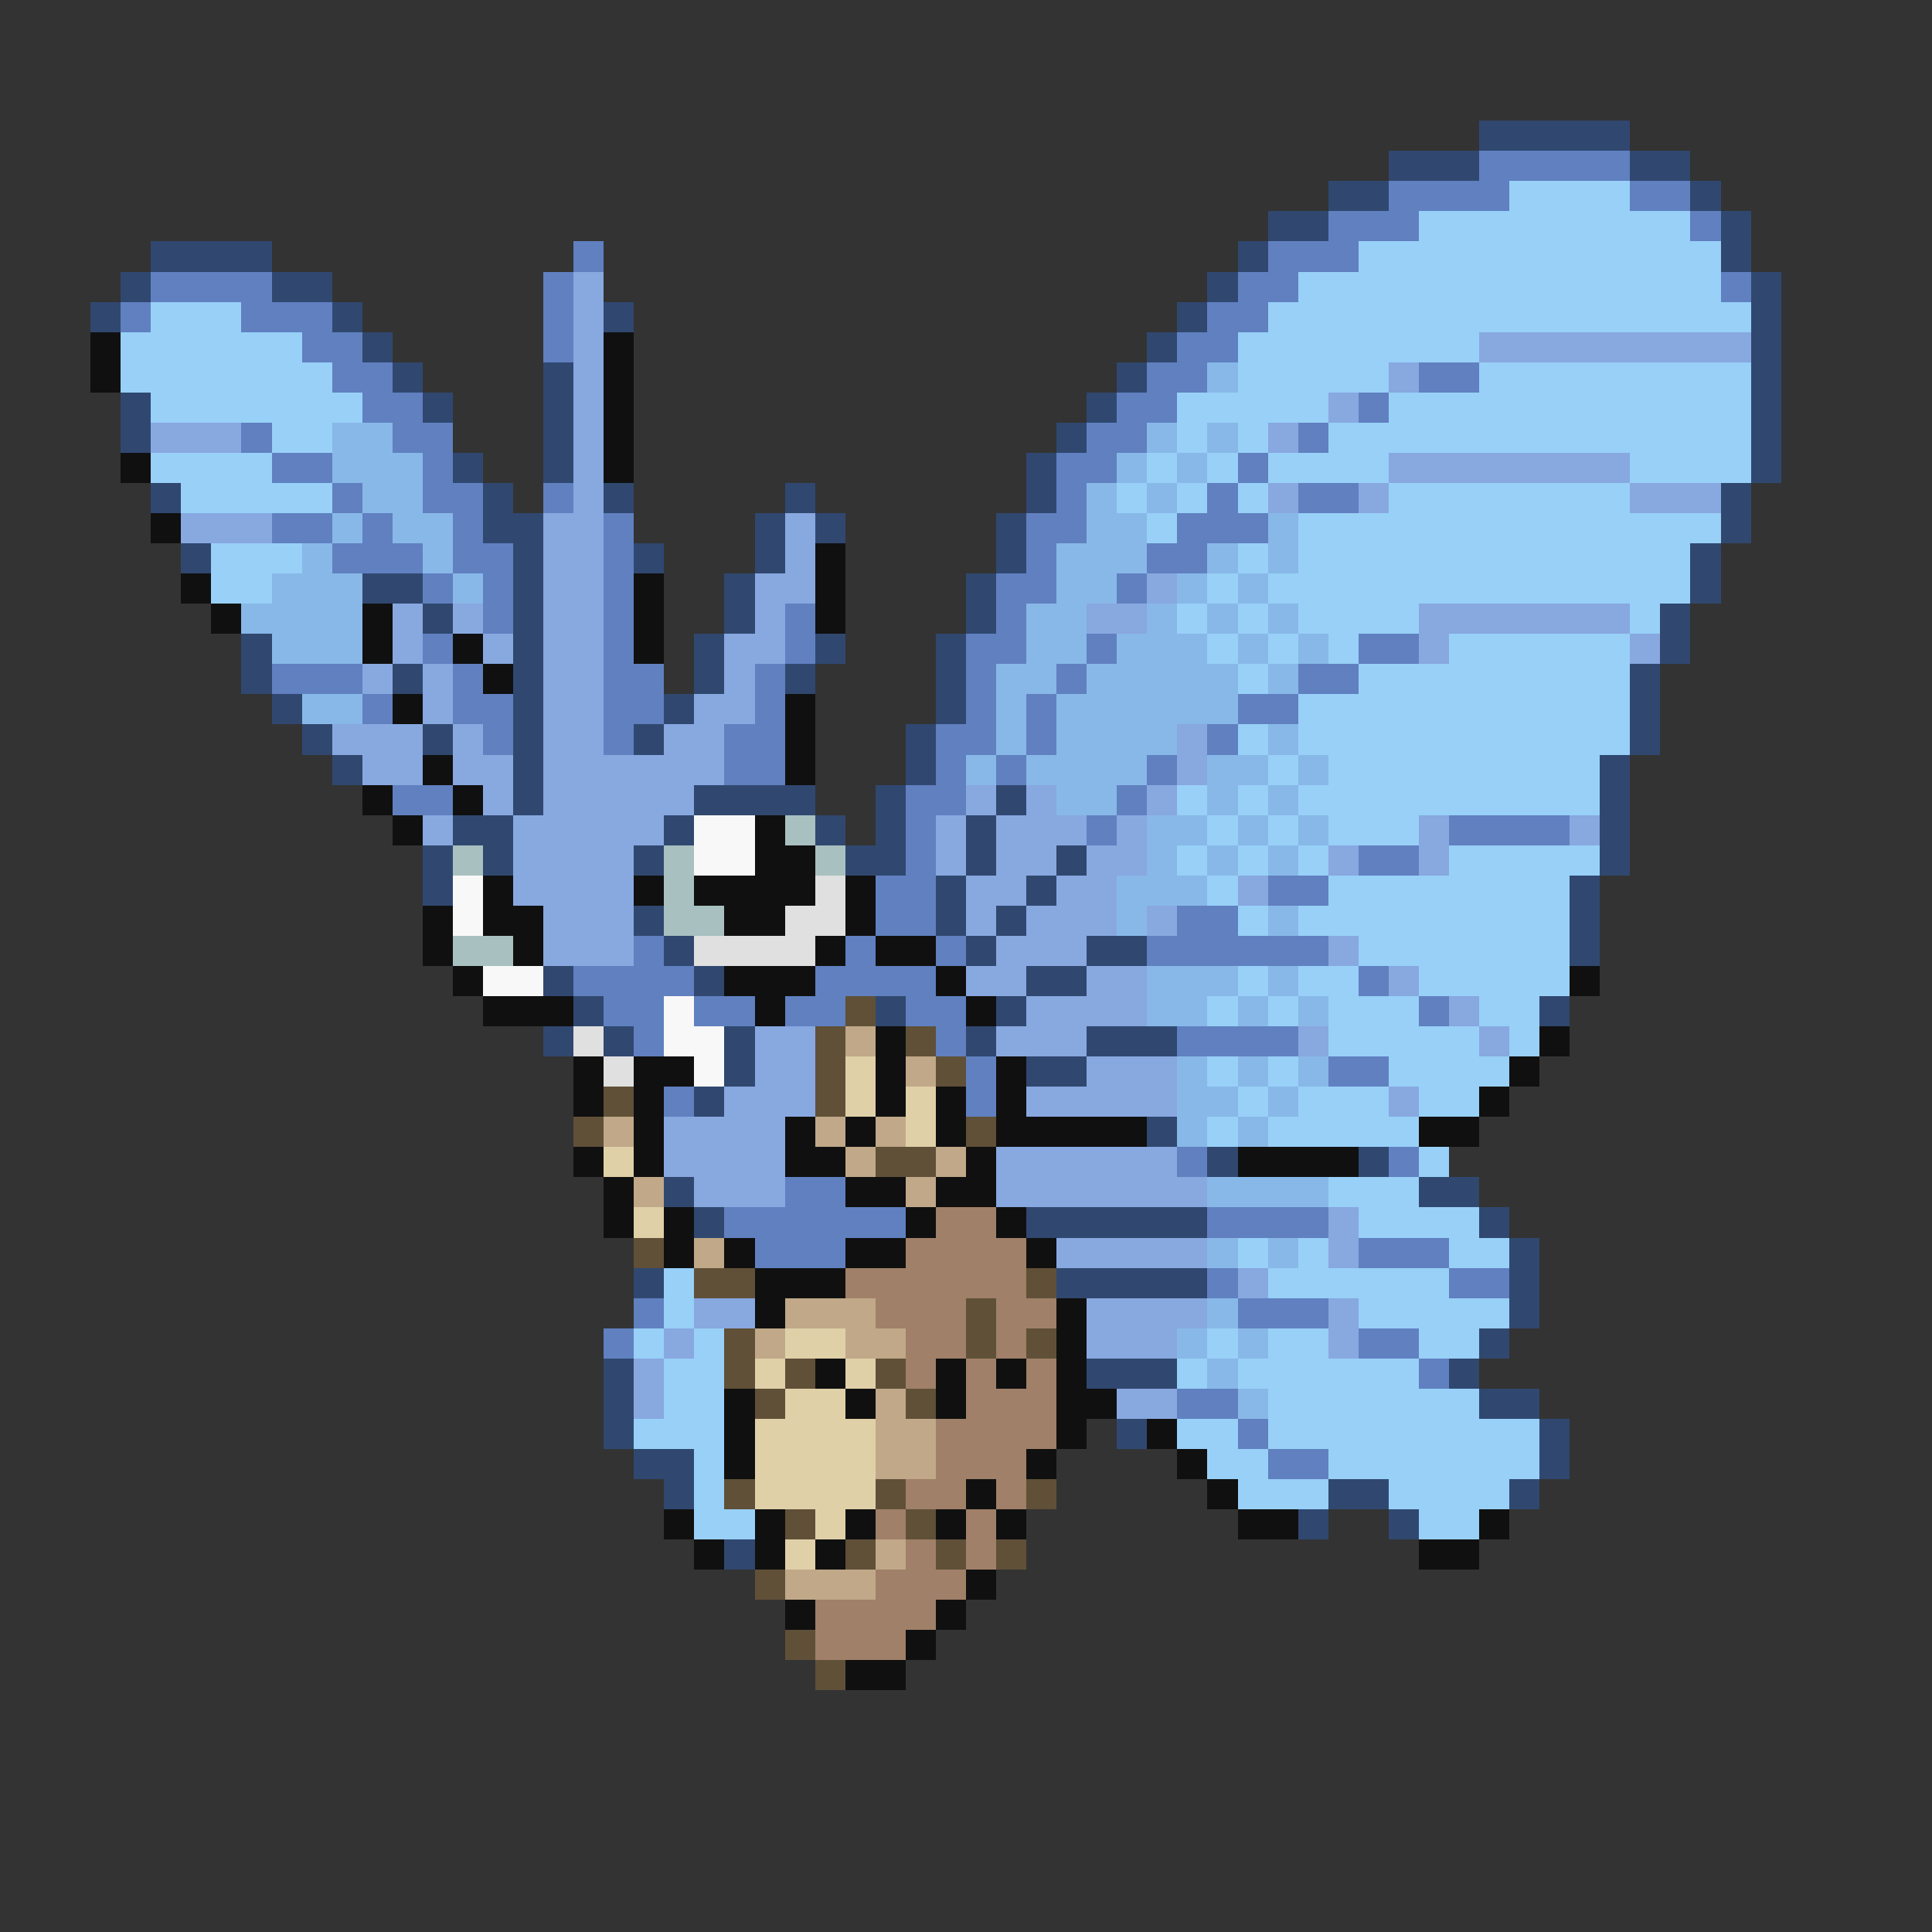 <svg xmlns="http://www.w3.org/2000/svg" viewBox="0 -0.5 64 64" shape-rendering="crispEdges">
<rect x="0" y="-0.5" width="64" height="64" fill="#333333" stroke="none"/>
<path stroke="#304870" d="M49 4h5M46 5h3M54 5h2M44 6h2M56 6h1M42 7h2M57 7h1M5 8h4M41 8h1M57 8h1M4 9h1M9 9h2M40 9h1M58 9h1M3 10h1M11 10h1M20 10h1M39 10h1M58 10h1M12 11h1M38 11h1M58 11h1M13 12h1M18 12h1M37 12h1M58 12h1M4 13h1M14 13h1M18 13h1M36 13h1M58 13h1M4 14h1M18 14h1M35 14h1M58 14h1M15 15h1M18 15h1M34 15h1M58 15h1M5 16h1M16 16h1M20 16h1M26 16h1M34 16h1M57 16h1M16 17h2M25 17h1M27 17h1M33 17h1M57 17h1M6 18h1M17 18h1M21 18h1M25 18h1M33 18h1M56 18h1M12 19h2M17 19h1M24 19h1M32 19h1M56 19h1M14 20h1M17 20h1M24 20h1M32 20h1M55 20h1M8 21h1M17 21h1M23 21h1M27 21h1M31 21h1M55 21h1M8 22h1M13 22h1M17 22h1M23 22h1M26 22h1M31 22h1M54 22h1M9 23h1M17 23h1M22 23h1M31 23h1M54 23h1M10 24h1M14 24h1M17 24h1M21 24h1M30 24h1M54 24h1M11 25h1M17 25h1M30 25h1M53 25h1M17 26h1M23 26h4M29 26h1M33 26h1M53 26h1M15 27h2M22 27h1M27 27h1M29 27h1M32 27h1M53 27h1M14 28h1M16 28h1M21 28h1M28 28h2M32 28h1M35 28h1M53 28h1M14 29h1M31 29h1M34 29h1M52 29h1M21 30h1M31 30h1M33 30h1M52 30h1M22 31h1M32 31h1M36 31h2M52 31h1M18 32h1M23 32h1M34 32h2M19 33h1M29 33h1M33 33h1M51 33h1M18 34h1M20 34h1M24 34h1M32 34h1M36 34h3M24 35h1M34 35h2M23 36h1M38 37h1M40 38h1M45 38h1M22 39h1M47 39h2M23 40h1M34 40h6M49 40h1M50 41h1M21 42h1M35 42h5M50 42h1M50 43h1M49 44h1M20 45h1M36 45h3M48 45h1M20 46h1M49 46h2M20 47h1M37 47h1M51 47h1M21 48h2M51 48h1M22 49h1M44 49h2M50 49h1M43 50h1M46 50h1M24 51h1" />
<path stroke="#6080c0" d="M49 5h5M46 6h4M54 6h2M44 7h3M56 7h1M19 8h1M42 8h3M5 9h4M18 9h1M41 9h2M57 9h1M4 10h1M8 10h3M18 10h1M40 10h2M10 11h2M18 11h1M39 11h2M11 12h2M38 12h2M47 12h2M12 13h2M37 13h2M45 13h1M8 14h1M13 14h2M36 14h2M43 14h1M9 15h2M14 15h1M35 15h2M41 15h1M11 16h1M14 16h2M18 16h1M35 16h1M40 16h1M43 16h2M9 17h2M12 17h1M15 17h1M20 17h1M34 17h2M39 17h3M11 18h3M15 18h2M20 18h1M34 18h1M38 18h2M14 19h1M16 19h1M20 19h1M33 19h2M37 19h1M16 20h1M20 20h1M26 20h1M33 20h1M14 21h1M20 21h1M26 21h1M32 21h2M36 21h1M45 21h2M9 22h3M15 22h1M20 22h2M25 22h1M32 22h1M35 22h1M43 22h2M12 23h1M15 23h2M20 23h2M25 23h1M32 23h1M34 23h1M41 23h2M16 24h1M20 24h1M24 24h2M31 24h2M34 24h1M40 24h1M24 25h2M31 25h1M33 25h1M38 25h1M13 26h2M30 26h2M37 26h1M30 27h1M36 27h1M48 27h4M30 28h1M45 28h2M29 29h2M42 29h2M29 30h2M39 30h2M21 31h1M28 31h1M31 31h1M38 31h6M19 32h4M27 32h4M45 32h1M20 33h2M23 33h2M26 33h2M30 33h2M47 33h1M21 34h1M31 34h1M39 34h4M32 35h1M44 35h2M22 36h1M32 36h1M39 38h1M46 38h1M26 39h2M24 40h6M40 40h4M25 41h3M45 41h3M40 42h1M48 42h2M21 43h1M41 43h3M20 44h1M45 44h2M47 45h1M39 46h2M41 47h1M42 48h2" />
<path stroke="#98d0f8" d="M50 6h4M47 7h9M45 8h12M43 9h14M5 10h3M42 10h16M4 11h6M41 11h8M4 12h7M41 12h5M49 12h9M5 13h7M39 13h5M46 13h12M9 14h2M39 14h1M41 14h1M44 14h14M5 15h4M38 15h1M40 15h1M42 15h4M54 15h4M6 16h5M37 16h1M39 16h1M41 16h1M46 16h8M38 17h1M43 17h14M7 18h3M41 18h1M43 18h13M7 19h2M40 19h1M42 19h14M39 20h1M41 20h1M43 20h4M54 20h1M40 21h1M42 21h1M44 21h1M48 21h6M41 22h1M45 22h9M43 23h11M41 24h1M43 24h11M42 25h1M44 25h9M39 26h1M41 26h1M43 26h10M40 27h1M42 27h1M44 27h3M39 28h1M41 28h1M43 28h1M48 28h5M40 29h1M44 29h8M41 30h1M43 30h9M45 31h7M41 32h1M43 32h2M47 32h5M40 33h1M42 33h1M44 33h3M49 33h2M44 34h5M50 34h1M40 35h1M42 35h1M46 35h4M41 36h1M43 36h3M47 36h2M40 37h1M42 37h5M47 38h1M44 39h3M45 40h4M41 41h1M43 41h1M48 41h2M22 42h1M42 42h6M22 43h1M45 43h5M21 44h1M23 44h1M40 44h1M42 44h2M47 44h2M22 45h2M39 45h1M41 45h6M22 46h2M42 46h7M21 47h3M39 47h2M42 47h9M23 48h1M40 48h2M44 48h7M23 49h1M41 49h3M46 49h4M23 50h2M47 50h2" />
<path stroke="#88a8e0" d="M19 9h1M19 10h1M19 11h1M49 11h9M19 12h1M46 12h1M19 13h1M44 13h1M5 14h3M19 14h1M42 14h1M19 15h1M46 15h8M19 16h1M42 16h1M45 16h1M54 16h3M6 17h3M18 17h2M26 17h1M18 18h2M26 18h1M18 19h2M25 19h2M38 19h1M13 20h1M15 20h1M18 20h2M25 20h1M36 20h2M47 20h7M13 21h1M16 21h1M18 21h2M24 21h2M47 21h1M54 21h1M12 22h1M14 22h1M18 22h2M24 22h1M14 23h1M18 23h2M23 23h2M11 24h3M15 24h1M18 24h2M22 24h2M39 24h1M12 25h2M15 25h2M18 25h6M39 25h1M16 26h1M18 26h5M32 26h1M34 26h1M38 26h1M14 27h1M17 27h5M31 27h1M33 27h3M37 27h1M47 27h1M52 27h1M17 28h4M31 28h1M33 28h2M36 28h2M44 28h1M47 28h1M17 29h4M32 29h2M35 29h2M41 29h1M18 30h3M32 30h1M34 30h3M38 30h1M18 31h3M33 31h3M44 31h1M32 32h2M36 32h2M46 32h1M34 33h4M48 33h1M25 34h2M33 34h3M43 34h1M49 34h1M25 35h2M36 35h3M24 36h3M34 36h5M46 36h1M22 37h4M22 38h4M33 38h6M23 39h3M33 39h7M44 40h1M35 41h5M44 41h1M41 42h1M23 43h2M36 43h4M44 43h1M22 44h1M36 44h3M44 44h1M21 45h1M21 46h1M37 46h2" />
<path stroke="#101010" d="M3 11h1M20 11h1M3 12h1M20 12h1M20 13h1M20 14h1M4 15h1M20 15h1M5 17h1M27 18h1M6 19h1M21 19h1M27 19h1M7 20h1M12 20h1M21 20h1M27 20h1M12 21h1M15 21h1M21 21h1M16 22h1M13 23h1M26 23h1M26 24h1M14 25h1M26 25h1M12 26h1M15 26h1M13 27h1M25 27h1M25 28h2M16 29h1M21 29h1M23 29h4M28 29h1M14 30h1M16 30h2M24 30h2M28 30h1M14 31h1M17 31h1M27 31h1M29 31h2M15 32h1M24 32h3M31 32h1M52 32h1M16 33h3M25 33h1M32 33h1M29 34h1M51 34h1M19 35h1M21 35h2M29 35h1M33 35h1M50 35h1M19 36h1M21 36h1M29 36h1M31 36h1M33 36h1M49 36h1M21 37h1M26 37h1M28 37h1M31 37h1M33 37h5M47 37h2M19 38h1M21 38h1M26 38h2M32 38h1M41 38h4M20 39h1M28 39h2M31 39h2M20 40h1M22 40h1M30 40h1M33 40h1M22 41h1M24 41h1M28 41h2M34 41h1M25 42h3M25 43h1M35 43h1M35 44h1M27 45h1M31 45h1M33 45h1M35 45h1M24 46h1M28 46h1M31 46h1M35 46h2M24 47h1M35 47h1M38 47h1M24 48h1M34 48h1M39 48h1M32 49h1M40 49h1M22 50h1M25 50h1M28 50h1M31 50h1M33 50h1M41 50h2M49 50h1M23 51h1M25 51h1M27 51h1M47 51h2M32 52h1M26 53h1M31 53h1M30 54h1M28 55h2" />
<path stroke="#88b8e8" d="M40 12h1M11 14h2M38 14h1M40 14h1M11 15h3M37 15h1M39 15h1M12 16h2M36 16h1M38 16h1M11 17h1M13 17h2M36 17h2M42 17h1M10 18h1M14 18h1M35 18h3M40 18h1M42 18h1M9 19h3M15 19h1M35 19h2M39 19h1M41 19h1M8 20h4M34 20h2M38 20h1M40 20h1M42 20h1M9 21h3M34 21h2M37 21h3M41 21h1M43 21h1M33 22h2M36 22h5M42 22h1M10 23h2M33 23h1M35 23h6M33 24h1M35 24h4M42 24h1M32 25h1M34 25h4M40 25h2M43 25h1M35 26h2M40 26h1M42 26h1M38 27h2M41 27h1M43 27h1M38 28h1M40 28h1M42 28h1M37 29h3M37 30h1M42 30h1M38 32h3M42 32h1M38 33h2M41 33h1M43 33h1M39 35h1M41 35h1M43 35h1M39 36h2M42 36h1M39 37h1M41 37h1M40 39h4M40 41h1M42 41h1M40 43h1M39 44h1M41 44h1M40 45h1M41 46h1" />
<path stroke="#f8f8f8" d="M23 27h2M23 28h2M15 29h1M15 30h1M16 32h2M22 33h1M22 34h2M23 35h1" />
<path stroke="#a8c0c0" d="M26 27h1M15 28h1M22 28h1M27 28h1M22 29h1M22 30h2M15 31h2" />
<path stroke="#e0e0e0" d="M27 29h1M26 30h2M23 31h4M19 34h1M20 35h1" />
<path stroke="#605038" d="M28 33h1M27 34h1M30 34h1M27 35h1M31 35h1M20 36h1M27 36h1M19 37h1M32 37h1M29 38h2M21 41h1M23 42h2M34 42h1M32 43h1M24 44h1M32 44h1M34 44h1M24 45h1M26 45h1M29 45h1M25 46h1M30 46h1M24 49h1M29 49h1M34 49h1M26 50h1M30 50h1M28 51h1M31 51h1M33 51h1M25 52h1M26 54h1M27 55h1" />
<path stroke="#c0a888" d="M28 34h1M30 35h1M20 37h1M27 37h1M29 37h1M28 38h1M31 38h1M21 39h1M30 39h1M23 41h1M26 43h3M25 44h1M28 44h2M29 46h1M29 47h2M29 48h2M29 51h1M26 52h3" />
<path stroke="#e0d0a8" d="M28 35h1M28 36h1M30 36h1M30 37h1M20 38h1M21 40h1M26 44h2M25 45h1M28 45h1M26 46h2M25 47h4M25 48h4M25 49h4M27 50h1M26 51h1" />
<path stroke="#a08068" d="M31 40h2M30 41h4M28 42h6M29 43h3M33 43h2M30 44h2M33 44h1M30 45h1M32 45h1M34 45h1M32 46h3M31 47h4M31 48h3M30 49h2M33 49h1M29 50h1M32 50h1M30 51h1M32 51h1M29 52h3M27 53h4M27 54h3" />
</svg>